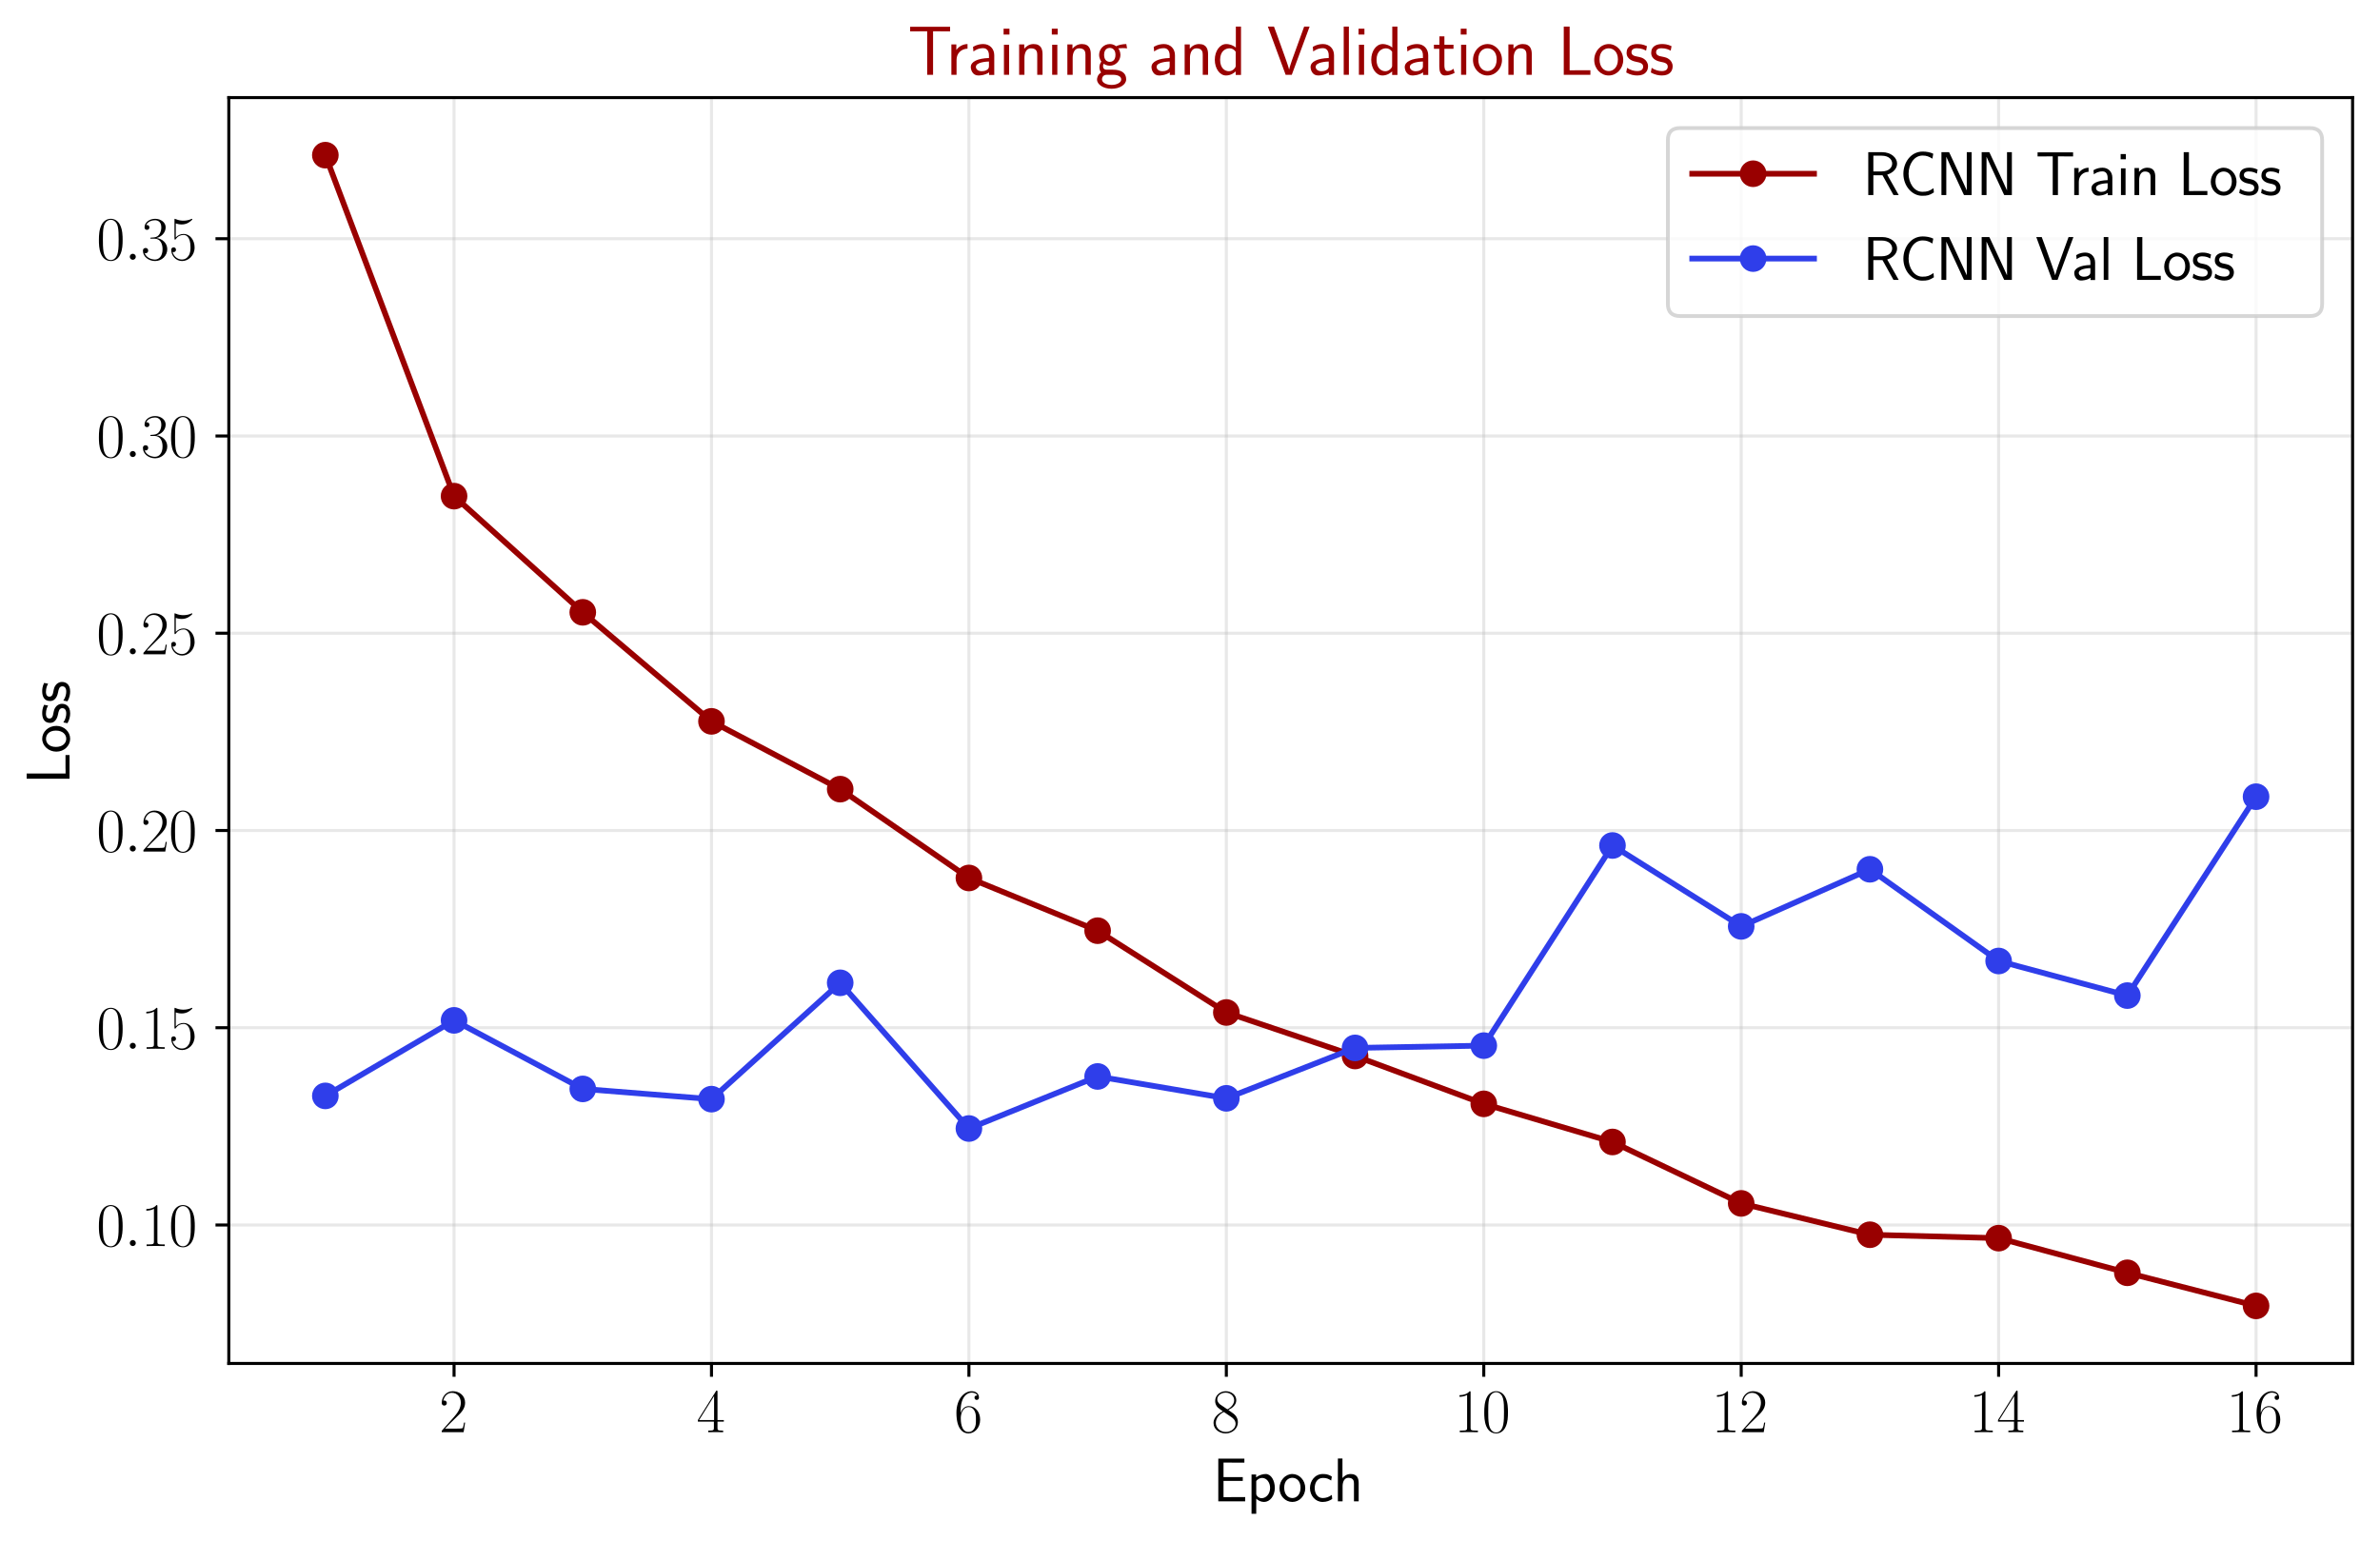<?xml version="1.0" encoding="utf-8" standalone="no"?>
<!DOCTYPE svg PUBLIC "-//W3C//DTD SVG 1.1//EN"
  "http://www.w3.org/Graphics/SVG/1.1/DTD/svg11.dtd">
<svg height="404.831pt" version="1.1" viewBox="0 0 625.317 404.831" width="625.317pt" xmlns="http://www.w3.org/2000/svg" xmlns:xlink="http://www.w3.org/1999/xlink">
 <defs>
  <style type="text/css">*{stroke-linecap:butt;stroke-linejoin:round;}</style>
 </defs>
 <g id="figure_1">
  <g id="patch_1">
   <path d="M 0 404.831 
L 625.317 404.831 
L 625.317 0 
L 0 0 
z
" style="fill:#ffffff;"/>
  </g>
  <g id="axes_1">
   <g id="patch_2">
    <path d="M 60.117 358.293 
L 618.117 358.293 
L 618.117 25.653 
L 60.117 25.653 
z
" style="fill:#ffffff;"/>
   </g>
   <g id="matplotlib.axis_1">
    <g id="xtick_1">
     <g id="line2d_1">
      <path clip-path="url(#p6d3ca2d19c)" d="M 119.298 358.293 
L 119.298 25.653 
" style="fill:none;stroke:#b0b0b0;stroke-linecap:square;stroke-opacity:0.3;stroke-width:0.8;"/>
     </g>
     <g id="line2d_2">
      <defs>
       <path d="M 0 0 
L 0 3.5 
" id="m3dffd46d15" style="stroke:#000000;stroke-width:0.8;"/>
      </defs>
      <g>
       <use style="stroke:#000000;stroke-width:0.8;" x="119.298" xlink:href="#m3dffd46d15" y="358.293"/>
      </g>
     </g>
     <g id="text_1">
      <!-- $\mathdefault{2}$ -->
      <g transform="translate(115.396 376.363)scale(0.16 -0.16)">
       <defs>
        <path d="M 2669 990 
L 2554 990 
C 2490 537 2438 460 2413 422 
C 2381 371 1920 371 1830 371 
L 602 371 
C 832 620 1280 1073 1824 1596 
C 2214 1966 2669 2400 2669 3033 
C 2669 3788 2067 4224 1395 4224 
C 691 4224 262 3603 262 3027 
C 262 2777 448 2745 525 2745 
C 589 2745 781 2783 781 3007 
C 781 3206 614 3264 525 3264 
C 486 3264 448 3257 422 3244 
C 544 3788 915 4057 1306 4057 
C 1862 4057 2227 3616 2227 3033 
C 2227 2477 1901 1998 1536 1583 
L 262 147 
L 262 0 
L 2515 0 
L 2669 990 
z
" id="CMR17-32" transform="scale(0.016)"/>
       </defs>
       <use transform="scale(0.996)" xlink:href="#CMR17-32"/>
      </g>
     </g>
    </g>
    <g id="xtick_2">
     <g id="line2d_3">
      <path clip-path="url(#p6d3ca2d19c)" d="M 186.935 358.293 
L 186.935 25.653 
" style="fill:none;stroke:#b0b0b0;stroke-linecap:square;stroke-opacity:0.3;stroke-width:0.8;"/>
     </g>
     <g id="line2d_4">
      <g>
       <use style="stroke:#000000;stroke-width:0.8;" x="186.935" xlink:href="#m3dffd46d15" y="358.293"/>
      </g>
     </g>
     <g id="text_2">
      <!-- $\mathdefault{4}$ -->
      <g transform="translate(183.033 376.363)scale(0.16 -0.16)">
       <defs>
        <path d="M 2150 4147 
C 2150 4281 2144 4288 2029 4288 
L 128 1254 
L 128 1088 
L 1779 1088 
L 1779 460 
C 1779 230 1766 166 1318 166 
L 1197 166 
L 1197 0 
C 1402 12 1747 12 1965 12 
C 2182 12 2528 12 2733 0 
L 2733 166 
L 2611 166 
C 2163 166 2150 230 2150 460 
L 2150 1088 
L 2803 1088 
L 2803 1254 
L 2150 1254 
L 2150 4147 
z
M 1798 3723 
L 1798 1254 
L 256 1254 
L 1798 3723 
z
" id="CMR17-34" transform="scale(0.016)"/>
       </defs>
       <use transform="scale(0.996)" xlink:href="#CMR17-34"/>
      </g>
     </g>
    </g>
    <g id="xtick_3">
     <g id="line2d_5">
      <path clip-path="url(#p6d3ca2d19c)" d="M 254.571 358.293 
L 254.571 25.653 
" style="fill:none;stroke:#b0b0b0;stroke-linecap:square;stroke-opacity:0.3;stroke-width:0.8;"/>
     </g>
     <g id="line2d_6">
      <g>
       <use style="stroke:#000000;stroke-width:0.8;" x="254.571" xlink:href="#m3dffd46d15" y="358.293"/>
      </g>
     </g>
     <g id="text_3">
      <!-- $\mathdefault{6}$ -->
      <g transform="translate(250.669 376.363)scale(0.16 -0.16)">
       <defs>
        <path d="M 678 2198 
C 678 3712 1395 4076 1811 4076 
C 1946 4076 2272 4049 2400 3782 
C 2298 3782 2106 3782 2106 3558 
C 2106 3385 2246 3328 2336 3328 
C 2394 3328 2566 3353 2566 3571 
C 2566 3987 2246 4224 1805 4224 
C 1043 4224 243 3411 243 2011 
C 243 257 966 -128 1478 -128 
C 2099 -128 2688 431 2688 1295 
C 2688 2101 2170 2688 1517 2688 
C 1126 2688 838 2430 678 1979 
L 678 2198 
z
M 1478 25 
C 691 25 691 1212 691 1450 
C 691 1914 909 2585 1504 2585 
C 1613 2585 1926 2585 2138 2140 
C 2253 1889 2253 1624 2253 1302 
C 2253 954 2253 696 2118 438 
C 1978 173 1773 25 1478 25 
z
" id="CMR17-36" transform="scale(0.016)"/>
       </defs>
       <use transform="scale(0.996)" xlink:href="#CMR17-36"/>
      </g>
     </g>
    </g>
    <g id="xtick_4">
     <g id="line2d_7">
      <path clip-path="url(#p6d3ca2d19c)" d="M 322.207 358.293 
L 322.207 25.653 
" style="fill:none;stroke:#b0b0b0;stroke-linecap:square;stroke-opacity:0.3;stroke-width:0.8;"/>
     </g>
     <g id="line2d_8">
      <g>
       <use style="stroke:#000000;stroke-width:0.8;" x="322.207" xlink:href="#m3dffd46d15" y="358.293"/>
      </g>
     </g>
     <g id="text_4">
      <!-- $\mathdefault{8}$ -->
      <g transform="translate(318.305 376.363)scale(0.16 -0.16)">
       <defs>
        <path d="M 1741 2289 
C 2144 2494 2554 2803 2554 3298 
C 2554 3884 1990 4224 1472 4224 
C 890 4224 378 3800 378 3215 
C 378 3054 416 2777 666 2533 
C 730 2469 998 2276 1171 2154 
C 883 2006 211 1652 211 945 
C 211 282 838 -128 1459 -128 
C 2144 -128 2720 366 2720 1022 
C 2720 1607 2330 1877 2074 2051 
L 1741 2289 
z
M 902 2855 
C 851 2887 595 3086 595 3388 
C 595 3781 998 4076 1459 4076 
C 1965 4076 2336 3716 2336 3298 
C 2336 2700 1670 2359 1638 2359 
C 1632 2359 1626 2359 1574 2398 
L 902 2855 
z
M 2080 1536 
C 2176 1466 2483 1253 2483 861 
C 2483 385 2010 25 1472 25 
C 890 25 448 443 448 951 
C 448 1459 838 1884 1280 2083 
L 2080 1536 
z
" id="CMR17-38" transform="scale(0.016)"/>
       </defs>
       <use transform="scale(0.996)" xlink:href="#CMR17-38"/>
      </g>
     </g>
    </g>
    <g id="xtick_5">
     <g id="line2d_9">
      <path clip-path="url(#p6d3ca2d19c)" d="M 389.844 358.293 
L 389.844 25.653 
" style="fill:none;stroke:#b0b0b0;stroke-linecap:square;stroke-opacity:0.3;stroke-width:0.8;"/>
     </g>
     <g id="line2d_10">
      <g>
       <use style="stroke:#000000;stroke-width:0.8;" x="389.844" xlink:href="#m3dffd46d15" y="358.293"/>
      </g>
     </g>
     <g id="text_5">
      <!-- $\mathdefault{10}$ -->
      <g transform="translate(382.04 376.363)scale(0.16 -0.16)">
       <defs>
        <path d="M 1702 4083 
C 1702 4217 1696 4224 1606 4224 
C 1357 3927 979 3833 621 3820 
C 602 3820 570 3820 563 3808 
C 557 3795 557 3782 557 3648 
C 755 3648 1088 3686 1344 3839 
L 1344 467 
C 1344 243 1331 166 781 166 
L 589 166 
L 589 0 
C 896 6 1216 12 1523 12 
C 1830 12 2150 6 2458 0 
L 2458 166 
L 2266 166 
C 1715 166 1702 236 1702 467 
L 1702 4083 
z
" id="CMR17-31" transform="scale(0.016)"/>
        <path d="M 2688 2038 
C 2688 2430 2682 3099 2413 3613 
C 2176 4063 1798 4224 1466 4224 
C 1158 4224 768 4082 525 3620 
C 269 3137 243 2539 243 2038 
C 243 1671 250 1112 448 623 
C 723 -39 1216 -128 1466 -128 
C 1760 -128 2208 -7 2470 604 
C 2662 1048 2688 1568 2688 2038 
z
M 1466 -26 
C 1056 -26 813 328 723 816 
C 653 1196 653 1749 653 2109 
C 653 2604 653 3015 736 3407 
C 858 3954 1216 4121 1466 4121 
C 1728 4121 2067 3947 2189 3420 
C 2272 3054 2278 2623 2278 2109 
C 2278 1691 2278 1176 2202 797 
C 2067 96 1690 -26 1466 -26 
z
" id="CMR17-30" transform="scale(0.016)"/>
       </defs>
       <use transform="scale(0.996)" xlink:href="#CMR17-31"/>
       <use transform="translate(45.69 0)scale(0.996)" xlink:href="#CMR17-30"/>
      </g>
     </g>
    </g>
    <g id="xtick_6">
     <g id="line2d_11">
      <path clip-path="url(#p6d3ca2d19c)" d="M 457.48 358.293 
L 457.48 25.653 
" style="fill:none;stroke:#b0b0b0;stroke-linecap:square;stroke-opacity:0.3;stroke-width:0.8;"/>
     </g>
     <g id="line2d_12">
      <g>
       <use style="stroke:#000000;stroke-width:0.8;" x="457.48" xlink:href="#m3dffd46d15" y="358.293"/>
      </g>
     </g>
     <g id="text_6">
      <!-- $\mathdefault{12}$ -->
      <g transform="translate(449.676 376.363)scale(0.16 -0.16)">
       <use transform="scale(0.996)" xlink:href="#CMR17-31"/>
       <use transform="translate(45.69 0)scale(0.996)" xlink:href="#CMR17-32"/>
      </g>
     </g>
    </g>
    <g id="xtick_7">
     <g id="line2d_13">
      <path clip-path="url(#p6d3ca2d19c)" d="M 525.117 358.293 
L 525.117 25.653 
" style="fill:none;stroke:#b0b0b0;stroke-linecap:square;stroke-opacity:0.3;stroke-width:0.8;"/>
     </g>
     <g id="line2d_14">
      <g>
       <use style="stroke:#000000;stroke-width:0.8;" x="525.117" xlink:href="#m3dffd46d15" y="358.293"/>
      </g>
     </g>
     <g id="text_7">
      <!-- $\mathdefault{14}$ -->
      <g transform="translate(517.313 376.363)scale(0.16 -0.16)">
       <use transform="scale(0.996)" xlink:href="#CMR17-31"/>
       <use transform="translate(45.69 0)scale(0.996)" xlink:href="#CMR17-34"/>
      </g>
     </g>
    </g>
    <g id="xtick_8">
     <g id="line2d_15">
      <path clip-path="url(#p6d3ca2d19c)" d="M 592.753 358.293 
L 592.753 25.653 
" style="fill:none;stroke:#b0b0b0;stroke-linecap:square;stroke-opacity:0.3;stroke-width:0.8;"/>
     </g>
     <g id="line2d_16">
      <g>
       <use style="stroke:#000000;stroke-width:0.8;" x="592.753" xlink:href="#m3dffd46d15" y="358.293"/>
      </g>
     </g>
     <g id="text_8">
      <!-- $\mathdefault{16}$ -->
      <g transform="translate(584.949 376.363)scale(0.16 -0.16)">
       <use transform="scale(0.996)" xlink:href="#CMR17-31"/>
       <use transform="translate(45.69 0)scale(0.996)" xlink:href="#CMR17-36"/>
      </g>
     </g>
    </g>
    <g id="text_9">
     <!-- Epoch -->
     <g transform="translate(318.657 394.532)scale(0.16 -0.16)">
      <defs>
       <path d="M 1958 435 
C 1446 435 1216 435 1101 428 
L 1101 2105 
L 3085 2105 
L 3085 2496 
L 1101 2496 
L 1101 3993 
L 1926 3993 
C 2003 3993 2080 3987 2157 3987 
L 3251 3987 
L 3251 4403 
L 563 4403 
L 563 0 
L 3334 0 
L 3334 441 
L 1958 435 
z
" id="CMSS17-45" transform="scale(0.016)"/>
       <path d="M 966 275 
C 1178 70 1466 -64 1773 -64 
C 2368 -64 2880 553 2880 1382 
C 2880 2147 2496 2816 1946 2816 
C 1626 2816 1242 2700 954 2470 
L 954 2764 
L 480 2764 
L 480 -1280 
L 966 -1280 
L 966 275 
z
M 966 2088 
C 1018 2166 1235 2412 1587 2412 
C 2035 2412 2394 1946 2394 1382 
C 2394 741 1958 326 1530 326 
C 1402 326 1267 358 1139 468 
C 966 624 966 721 966 812 
L 966 2088 
z
" id="CMSS17-70" transform="scale(0.016)"/>
       <path d="M 2829 1356 
C 2829 2175 2221 2816 1504 2816 
C 768 2816 173 2156 173 1356 
C 173 544 787 -64 1498 -64 
C 2227 -64 2829 563 2829 1356 
z
M 1504 339 
C 1050 339 659 710 659 1407 
C 659 2150 1114 2425 1498 2425 
C 1914 2425 2342 2124 2342 1407 
C 2342 684 1926 339 1504 339 
z
" id="CMSS17-6f" transform="scale(0.016)"/>
       <path d="M 2464 2540 
C 2464 2585 2170 2713 2093 2739 
C 1882 2816 1613 2816 1542 2816 
C 710 2816 211 2092 211 1363 
C 211 595 768 -64 1517 -64 
C 1946 -64 2253 76 2502 243 
L 2464 665 
C 2189 454 1869 339 1523 339 
C 1024 339 698 774 698 1369 
C 698 1830 909 2412 1549 2412 
C 1901 2412 2099 2342 2394 2143 
L 2464 2540 
z
" id="CMSS17-63" transform="scale(0.016)"/>
       <path d="M 2618 1878 
C 2618 2283 2522 2816 1798 2816 
C 1395 2816 1133 2617 947 2399 
L 947 4416 
L 474 4416 
L 474 0 
L 960 0 
L 960 1556 
C 960 1962 1114 2425 1549 2425 
C 2112 2425 2131 2045 2131 1826 
L 2131 0 
L 2618 0 
L 2618 1878 
z
" id="CMSS17-68" transform="scale(0.016)"/>
      </defs>
      <use transform="scale(0.996)" xlink:href="#CMSS17-45"/>
      <use transform="translate(55.892 0)scale(0.996)" xlink:href="#CMSS17-70"/>
      <use transform="translate(106.699 0)scale(0.996)" xlink:href="#CMSS17-6f"/>
      <use transform="translate(156.145 0)scale(0.996)" xlink:href="#CMSS17-63"/>
      <use transform="translate(197.784 0)scale(0.996)" xlink:href="#CMSS17-68"/>
     </g>
    </g>
   </g>
   <g id="matplotlib.axis_2">
    <g id="ytick_1">
     <g id="line2d_17">
      <path clip-path="url(#p6d3ca2d19c)" d="M 60.117 321.911 
L 618.117 321.911 
" style="fill:none;stroke:#b0b0b0;stroke-linecap:square;stroke-opacity:0.3;stroke-width:0.8;"/>
     </g>
     <g id="line2d_18">
      <defs>
       <path d="M 0 0 
L -3.5 0 
" id="mb47163cba3" style="stroke:#000000;stroke-width:0.8;"/>
      </defs>
      <g>
       <use style="stroke:#000000;stroke-width:0.8;" x="60.117" xlink:href="#mb47163cba3" y="321.911"/>
      </g>
     </g>
     <g id="text_10">
      <!-- $\mathdefault{0.10}$ -->
      <g transform="translate(25.369 327.446)scale(0.16 -0.16)">
       <defs>
        <path d="M 1178 307 
C 1178 492 1024 620 870 620 
C 685 620 557 467 557 313 
C 557 128 710 0 864 0 
C 1050 0 1178 153 1178 307 
z
" id="CMMI12-3a" transform="scale(0.016)"/>
       </defs>
       <use transform="scale(0.996)" xlink:href="#CMR17-30"/>
       <use transform="translate(45.69 0)scale(0.996)" xlink:href="#CMMI12-3a"/>
       <use transform="translate(72.788 0)scale(0.996)" xlink:href="#CMR17-31"/>
       <use transform="translate(118.478 0)scale(0.996)" xlink:href="#CMR17-30"/>
      </g>
     </g>
    </g>
    <g id="ytick_2">
     <g id="line2d_19">
      <path clip-path="url(#p6d3ca2d19c)" d="M 60.117 270.075 
L 618.117 270.075 
" style="fill:none;stroke:#b0b0b0;stroke-linecap:square;stroke-opacity:0.3;stroke-width:0.8;"/>
     </g>
     <g id="line2d_20">
      <g>
       <use style="stroke:#000000;stroke-width:0.8;" x="60.117" xlink:href="#mb47163cba3" y="270.075"/>
      </g>
     </g>
     <g id="text_11">
      <!-- $\mathdefault{0.15}$ -->
      <g transform="translate(25.369 275.61)scale(0.16 -0.16)">
       <defs>
        <path d="M 730 3750 
C 794 3724 1056 3641 1325 3641 
C 1920 3641 2246 3961 2432 4140 
C 2432 4191 2432 4224 2394 4224 
C 2387 4224 2374 4224 2323 4198 
C 2099 4102 1837 4032 1517 4032 
C 1325 4032 1037 4055 723 4191 
C 653 4224 640 4224 634 4224 
C 602 4224 595 4217 595 4090 
L 595 2231 
C 595 2113 595 2080 659 2080 
C 691 2080 704 2093 736 2139 
C 941 2435 1222 2560 1542 2560 
C 1766 2560 2246 2415 2246 1293 
C 2246 1087 2246 716 2054 422 
C 1894 159 1645 25 1370 25 
C 947 25 518 319 403 812 
C 429 806 480 793 506 793 
C 589 793 749 838 749 1036 
C 749 1209 627 1280 506 1280 
C 358 1280 262 1190 262 1011 
C 262 454 704 -128 1382 -128 
C 2042 -128 2669 441 2669 1267 
C 2669 2054 2170 2662 1549 2662 
C 1222 2662 947 2540 730 2304 
L 730 3750 
z
" id="CMR17-35" transform="scale(0.016)"/>
       </defs>
       <use transform="scale(0.996)" xlink:href="#CMR17-30"/>
       <use transform="translate(45.69 0)scale(0.996)" xlink:href="#CMMI12-3a"/>
       <use transform="translate(72.788 0)scale(0.996)" xlink:href="#CMR17-31"/>
       <use transform="translate(118.478 0)scale(0.996)" xlink:href="#CMR17-35"/>
      </g>
     </g>
    </g>
    <g id="ytick_3">
     <g id="line2d_21">
      <path clip-path="url(#p6d3ca2d19c)" d="M 60.117 218.24 
L 618.117 218.24 
" style="fill:none;stroke:#b0b0b0;stroke-linecap:square;stroke-opacity:0.3;stroke-width:0.8;"/>
     </g>
     <g id="line2d_22">
      <g>
       <use style="stroke:#000000;stroke-width:0.8;" x="60.117" xlink:href="#mb47163cba3" y="218.24"/>
      </g>
     </g>
     <g id="text_12">
      <!-- $\mathdefault{0.20}$ -->
      <g transform="translate(25.369 223.775)scale(0.16 -0.16)">
       <use transform="scale(0.996)" xlink:href="#CMR17-30"/>
       <use transform="translate(45.69 0)scale(0.996)" xlink:href="#CMMI12-3a"/>
       <use transform="translate(72.788 0)scale(0.996)" xlink:href="#CMR17-32"/>
       <use transform="translate(118.478 0)scale(0.996)" xlink:href="#CMR17-30"/>
      </g>
     </g>
    </g>
    <g id="ytick_4">
     <g id="line2d_23">
      <path clip-path="url(#p6d3ca2d19c)" d="M 60.117 166.404 
L 618.117 166.404 
" style="fill:none;stroke:#b0b0b0;stroke-linecap:square;stroke-opacity:0.3;stroke-width:0.8;"/>
     </g>
     <g id="line2d_24">
      <g>
       <use style="stroke:#000000;stroke-width:0.8;" x="60.117" xlink:href="#mb47163cba3" y="166.404"/>
      </g>
     </g>
     <g id="text_13">
      <!-- $\mathdefault{0.25}$ -->
      <g transform="translate(25.369 171.939)scale(0.16 -0.16)">
       <use transform="scale(0.996)" xlink:href="#CMR17-30"/>
       <use transform="translate(45.69 0)scale(0.996)" xlink:href="#CMMI12-3a"/>
       <use transform="translate(72.788 0)scale(0.996)" xlink:href="#CMR17-32"/>
       <use transform="translate(118.478 0)scale(0.996)" xlink:href="#CMR17-35"/>
      </g>
     </g>
    </g>
    <g id="ytick_5">
     <g id="line2d_25">
      <path clip-path="url(#p6d3ca2d19c)" d="M 60.117 114.569 
L 618.117 114.569 
" style="fill:none;stroke:#b0b0b0;stroke-linecap:square;stroke-opacity:0.3;stroke-width:0.8;"/>
     </g>
     <g id="line2d_26">
      <g>
       <use style="stroke:#000000;stroke-width:0.8;" x="60.117" xlink:href="#mb47163cba3" y="114.569"/>
      </g>
     </g>
     <g id="text_14">
      <!-- $\mathdefault{0.30}$ -->
      <g transform="translate(25.369 120.104)scale(0.16 -0.16)">
       <defs>
        <path d="M 1414 2176 
C 1984 2176 2234 1673 2234 1094 
C 2234 322 1824 25 1453 25 
C 1114 25 563 193 390 691 
C 422 678 454 678 486 678 
C 640 678 755 780 755 947 
C 755 1132 614 1216 486 1216 
C 378 1216 211 1164 211 927 
C 211 335 787 -128 1466 -128 
C 2176 -128 2720 432 2720 1087 
C 2720 1718 2208 2176 1600 2246 
C 2086 2347 2554 2776 2554 3353 
C 2554 3856 2048 4224 1472 4224 
C 890 4224 378 3862 378 3347 
C 378 3123 544 3084 627 3084 
C 762 3084 877 3167 877 3334 
C 877 3500 762 3584 627 3584 
C 602 3584 570 3584 544 3571 
C 730 3999 1235 4076 1459 4076 
C 1683 4076 2106 3966 2106 3347 
C 2106 3167 2080 2851 1862 2574 
C 1670 2329 1453 2316 1242 2297 
C 1210 2297 1062 2284 1037 2284 
C 992 2278 966 2272 966 2227 
C 966 2182 973 2176 1101 2176 
L 1414 2176 
z
" id="CMR17-33" transform="scale(0.016)"/>
       </defs>
       <use transform="scale(0.996)" xlink:href="#CMR17-30"/>
       <use transform="translate(45.69 0)scale(0.996)" xlink:href="#CMMI12-3a"/>
       <use transform="translate(72.788 0)scale(0.996)" xlink:href="#CMR17-33"/>
       <use transform="translate(118.478 0)scale(0.996)" xlink:href="#CMR17-30"/>
      </g>
     </g>
    </g>
    <g id="ytick_6">
     <g id="line2d_27">
      <path clip-path="url(#p6d3ca2d19c)" d="M 60.117 62.733 
L 618.117 62.733 
" style="fill:none;stroke:#b0b0b0;stroke-linecap:square;stroke-opacity:0.3;stroke-width:0.8;"/>
     </g>
     <g id="line2d_28">
      <g>
       <use style="stroke:#000000;stroke-width:0.8;" x="60.117" xlink:href="#mb47163cba3" y="62.733"/>
      </g>
     </g>
     <g id="text_15">
      <!-- $\mathdefault{0.35}$ -->
      <g transform="translate(25.369 68.268)scale(0.16 -0.16)">
       <use transform="scale(0.996)" xlink:href="#CMR17-30"/>
       <use transform="translate(45.69 0)scale(0.996)" xlink:href="#CMMI12-3a"/>
       <use transform="translate(72.788 0)scale(0.996)" xlink:href="#CMR17-33"/>
       <use transform="translate(118.478 0)scale(0.996)" xlink:href="#CMR17-35"/>
      </g>
     </g>
    </g>
    <g id="text_16">
     <!-- Loss -->
     <g transform="translate(18.27 206.074)rotate(-90)scale(0.16 -0.16)">
      <defs>
       <path d="M 1670 416 
C 1594 416 1517 409 1440 409 
L 1101 409 
L 1101 4416 
L 563 4416 
L 563 0 
L 3002 0 
L 3002 416 
L 1670 416 
z
" id="CMSS17-4c" transform="scale(0.016)"/>
       <path d="M 2061 2623 
C 1683 2803 1389 2816 1197 2816 
C 742 2816 198 2655 198 2009 
C 198 1363 902 1222 1094 1183 
C 1389 1126 1715 1062 1715 742 
C 1715 339 1254 339 1171 339 
C 915 339 563 409 243 639 
L 166 211 
C 531 0 883 -64 1178 -64 
C 1965 -64 2163 416 2163 780 
C 2163 1094 1984 1305 1862 1401 
C 1651 1567 1574 1587 1050 1695 
C 960 1708 646 1779 646 2067 
C 646 2431 1050 2431 1139 2431 
C 1555 2431 1811 2303 1984 2207 
L 2061 2623 
z
" id="CMSS17-73" transform="scale(0.016)"/>
      </defs>
      <use transform="scale(0.996)" xlink:href="#CMSS17-4c"/>
      <use transform="translate(50.687 0)scale(0.996)" xlink:href="#CMSS17-6f"/>
      <use transform="translate(97.531 0)scale(0.996)" xlink:href="#CMSS17-73"/>
      <use transform="translate(133.444 0)scale(0.996)" xlink:href="#CMSS17-73"/>
     </g>
    </g>
   </g>
   <g id="line2d_29">
    <path clip-path="url(#p6d3ca2d19c)" d="M 85.48 40.773 
L 119.298 130.38 
L 153.117 160.909 
L 186.935 189.562 
L 220.753 207.377 
L 254.571 230.722 
L 288.389 244.575 
L 322.207 266.067 
L 356.026 277.502 
L 389.844 290.077 
L 423.662 300.095 
L 457.48 316.236 
L 491.298 324.475 
L 525.117 325.371 
L 558.935 334.474 
L 592.753 343.173 
" style="fill:none;stroke:#990000;stroke-linecap:square;stroke-width:1.5;"/>
    <defs>
     <path d="M 0 3 
C 0.796 3 1.559 2.684 2.121 2.121 
C 2.684 1.559 3 0.796 3 0 
C 3 -0.796 2.684 -1.559 2.121 -2.121 
C 1.559 -2.684 0.796 -3 0 -3 
C -0.796 -3 -1.559 -2.684 -2.121 -2.121 
C -2.684 -1.559 -3 -0.796 -3 0 
C -3 0.796 -2.684 1.559 -2.121 2.121 
C -1.559 2.684 -0.796 3 0 3 
z
" id="m23f354eb7a" style="stroke:#990000;"/>
    </defs>
    <g clip-path="url(#p6d3ca2d19c)">
     <use style="fill:#990000;stroke:#990000;" x="85.48" xlink:href="#m23f354eb7a" y="40.773"/>
     <use style="fill:#990000;stroke:#990000;" x="119.298" xlink:href="#m23f354eb7a" y="130.38"/>
     <use style="fill:#990000;stroke:#990000;" x="153.117" xlink:href="#m23f354eb7a" y="160.909"/>
     <use style="fill:#990000;stroke:#990000;" x="186.935" xlink:href="#m23f354eb7a" y="189.562"/>
     <use style="fill:#990000;stroke:#990000;" x="220.753" xlink:href="#m23f354eb7a" y="207.377"/>
     <use style="fill:#990000;stroke:#990000;" x="254.571" xlink:href="#m23f354eb7a" y="230.722"/>
     <use style="fill:#990000;stroke:#990000;" x="288.389" xlink:href="#m23f354eb7a" y="244.575"/>
     <use style="fill:#990000;stroke:#990000;" x="322.207" xlink:href="#m23f354eb7a" y="266.067"/>
     <use style="fill:#990000;stroke:#990000;" x="356.026" xlink:href="#m23f354eb7a" y="277.502"/>
     <use style="fill:#990000;stroke:#990000;" x="389.844" xlink:href="#m23f354eb7a" y="290.077"/>
     <use style="fill:#990000;stroke:#990000;" x="423.662" xlink:href="#m23f354eb7a" y="300.095"/>
     <use style="fill:#990000;stroke:#990000;" x="457.48" xlink:href="#m23f354eb7a" y="316.236"/>
     <use style="fill:#990000;stroke:#990000;" x="491.298" xlink:href="#m23f354eb7a" y="324.475"/>
     <use style="fill:#990000;stroke:#990000;" x="525.117" xlink:href="#m23f354eb7a" y="325.371"/>
     <use style="fill:#990000;stroke:#990000;" x="558.935" xlink:href="#m23f354eb7a" y="334.474"/>
     <use style="fill:#990000;stroke:#990000;" x="592.753" xlink:href="#m23f354eb7a" y="343.173"/>
    </g>
   </g>
   <g id="line2d_30">
    <path clip-path="url(#p6d3ca2d19c)" d="M 85.48 287.987 
L 119.298 268.137 
L 153.117 286.151 
L 186.935 288.842 
L 220.753 258.271 
L 254.571 296.559 
L 288.389 282.879 
L 322.207 288.626 
L 356.026 275.378 
L 389.844 274.779 
L 423.662 222.184 
L 457.48 243.439 
L 491.298 228.436 
L 525.117 252.536 
L 558.935 261.627 
L 592.753 209.361 
" style="fill:none;stroke:#2f3eea;stroke-linecap:square;stroke-width:1.5;"/>
    <defs>
     <path d="M 0 3 
C 0.796 3 1.559 2.684 2.121 2.121 
C 2.684 1.559 3 0.796 3 0 
C 3 -0.796 2.684 -1.559 2.121 -2.121 
C 1.559 -2.684 0.796 -3 0 -3 
C -0.796 -3 -1.559 -2.684 -2.121 -2.121 
C -2.684 -1.559 -3 -0.796 -3 0 
C -3 0.796 -2.684 1.559 -2.121 2.121 
C -1.559 2.684 -0.796 3 0 3 
z
" id="m9960597fab" style="stroke:#2f3eea;"/>
    </defs>
    <g clip-path="url(#p6d3ca2d19c)">
     <use style="fill:#2f3eea;stroke:#2f3eea;" x="85.48" xlink:href="#m9960597fab" y="287.987"/>
     <use style="fill:#2f3eea;stroke:#2f3eea;" x="119.298" xlink:href="#m9960597fab" y="268.137"/>
     <use style="fill:#2f3eea;stroke:#2f3eea;" x="153.117" xlink:href="#m9960597fab" y="286.151"/>
     <use style="fill:#2f3eea;stroke:#2f3eea;" x="186.935" xlink:href="#m9960597fab" y="288.842"/>
     <use style="fill:#2f3eea;stroke:#2f3eea;" x="220.753" xlink:href="#m9960597fab" y="258.271"/>
     <use style="fill:#2f3eea;stroke:#2f3eea;" x="254.571" xlink:href="#m9960597fab" y="296.559"/>
     <use style="fill:#2f3eea;stroke:#2f3eea;" x="288.389" xlink:href="#m9960597fab" y="282.879"/>
     <use style="fill:#2f3eea;stroke:#2f3eea;" x="322.207" xlink:href="#m9960597fab" y="288.626"/>
     <use style="fill:#2f3eea;stroke:#2f3eea;" x="356.026" xlink:href="#m9960597fab" y="275.378"/>
     <use style="fill:#2f3eea;stroke:#2f3eea;" x="389.844" xlink:href="#m9960597fab" y="274.779"/>
     <use style="fill:#2f3eea;stroke:#2f3eea;" x="423.662" xlink:href="#m9960597fab" y="222.184"/>
     <use style="fill:#2f3eea;stroke:#2f3eea;" x="457.48" xlink:href="#m9960597fab" y="243.439"/>
     <use style="fill:#2f3eea;stroke:#2f3eea;" x="491.298" xlink:href="#m9960597fab" y="228.436"/>
     <use style="fill:#2f3eea;stroke:#2f3eea;" x="525.117" xlink:href="#m9960597fab" y="252.536"/>
     <use style="fill:#2f3eea;stroke:#2f3eea;" x="558.935" xlink:href="#m9960597fab" y="261.627"/>
     <use style="fill:#2f3eea;stroke:#2f3eea;" x="592.753" xlink:href="#m9960597fab" y="209.361"/>
    </g>
   </g>
   <g id="patch_3">
    <path d="M 60.117 358.293 
L 60.117 25.653 
" style="fill:none;stroke:#000000;stroke-linecap:square;stroke-linejoin:miter;stroke-width:0.8;"/>
   </g>
   <g id="patch_4">
    <path d="M 618.117 358.293 
L 618.117 25.653 
" style="fill:none;stroke:#000000;stroke-linecap:square;stroke-linejoin:miter;stroke-width:0.8;"/>
   </g>
   <g id="patch_5">
    <path d="M 60.117 358.293 
L 618.117 358.293 
" style="fill:none;stroke:#000000;stroke-linecap:square;stroke-linejoin:miter;stroke-width:0.8;"/>
   </g>
   <g id="patch_6">
    <path d="M 60.117 25.653 
L 618.117 25.653 
" style="fill:none;stroke:#000000;stroke-linecap:square;stroke-linejoin:miter;stroke-width:0.8;"/>
   </g>
   <g id="text_17">
    <!-- Training and Validation Loss -->
    <g style="fill:#990000;" transform="translate(238.504 19.653)scale(0.18 -0.18)">
     <defs>
      <path d="M 2317 3987 
L 2848 3987 
C 2925 3987 3002 3980 3078 3980 
L 3878 3980 
L 3878 4396 
L 218 4396 
L 218 3980 
L 1018 3980 
C 1094 3980 1171 3987 1248 3987 
L 1779 3987 
L 1779 0 
L 2317 0 
L 2317 3987 
z
" id="CMSS17-54" transform="scale(0.016)"/>
      <path d="M 954 1369 
C 954 1974 1395 2379 1958 2392 
L 1958 2816 
C 1549 2809 1165 2604 934 2270 
L 934 2783 
L 480 2783 
L 480 0 
L 954 0 
L 954 1369 
z
" id="CMSS17-72" transform="scale(0.016)"/>
      <path d="M 2406 1789 
C 2406 2399 1978 2816 1402 2816 
C 1120 2816 813 2764 461 2559 
L 499 2133 
C 659 2250 934 2438 1395 2438 
C 1722 2438 1920 2185 1920 1782 
L 1920 1536 
C 896 1504 256 1209 256 711 
C 256 452 416 -64 947 -64 
C 1043 -64 1562 -52 1933 224 
L 1933 -13 
L 2406 -13 
L 2406 1789 
z
M 1920 824 
C 1920 711 1920 559 1728 446 
C 1562 339 1350 326 1261 326 
C 941 326 723 503 723 723 
C 723 1165 1722 1209 1920 1216 
L 1920 824 
z
" id="CMSS17-61" transform="scale(0.016)"/>
      <path d="M 979 4224 
L 442 4224 
L 442 3686 
L 979 3686 
L 979 4224 
z
M 947 2752 
L 474 2752 
L 474 0 
L 947 0 
L 947 2752 
z
" id="CMSS17-69" transform="scale(0.016)"/>
      <path d="M 2618 1878 
C 2618 2283 2522 2816 1798 2816 
C 1389 2816 1120 2604 941 2386 
L 941 2783 
L 474 2783 
L 474 0 
L 960 0 
L 960 1556 
C 960 1962 1114 2425 1549 2425 
C 2112 2425 2131 2045 2131 1826 
L 2131 0 
L 2618 0 
L 2618 1878 
z
" id="CMSS17-6e" transform="scale(0.016)"/>
      <path d="M 2848 2816 
C 2483 2809 2170 2739 1914 2617 
C 1702 2783 1485 2816 1338 2816 
C 781 2816 358 2356 358 1824 
C 358 1481 550 1222 563 1209 
C 448 1049 384 876 384 684 
C 384 460 474 300 544 211 
C 211 6 166 -308 166 -429 
C 166 -896 749 -1280 1498 -1280 
C 2253 -1280 2835 -896 2835 -423 
C 2835 460 1856 467 1587 467 
L 1069 467 
C 973 467 717 467 717 793 
C 717 921 774 1004 781 1011 
C 877 940 1075 832 1338 832 
C 1869 832 2310 1279 2310 1824 
C 2310 2128 2170 2349 2112 2425 
L 2131 2425 
C 2150 2425 2419 2444 2515 2444 
C 2720 2444 2739 2438 2918 2419 
L 2848 2816 
z
M 1338 1184 
C 1120 1184 813 1317 813 1824 
C 813 2375 1165 2463 1331 2463 
C 1549 2463 1856 2330 1856 1824 
C 1856 1272 1504 1184 1338 1184 
z
M 1581 0 
C 1734 0 2381 0 2381 -436 
C 2381 -711 1984 -928 1504 -928 
C 1018 -928 621 -717 621 -429 
C 621 -397 621 0 1062 0 
L 1581 0 
z
" id="CMSS17-67" transform="scale(0.016)"/>
      <path d="M 2611 4416 
L 2138 4416 
L 2138 2495 
C 1939 2662 1613 2816 1254 2816 
C 672 2816 211 2179 211 1375 
C 211 572 666 -64 1235 -64 
C 1677 -64 1971 172 2125 307 
L 2125 -13 
L 2611 -13 
L 2611 4416 
z
M 2125 851 
C 2125 760 2125 663 1926 488 
C 1798 378 1645 326 1498 326 
C 1152 326 698 585 698 1369 
C 698 2185 1210 2425 1562 2425 
C 1798 2425 1990 2308 2125 2114 
L 2125 851 
z
" id="CMSS17-64" transform="scale(0.016)"/>
      <path d="M 3910 4416 
L 3411 4416 
L 2304 1361 
C 2272 1272 2074 687 2035 484 
L 2029 484 
C 1978 725 1773 1291 1664 1603 
L 922 3670 
L 646 4416 
L 83 4416 
L 1715 0 
L 2278 0 
L 3910 4416 
z
" id="CMSS17-56" transform="scale(0.016)"/>
      <path d="M 947 4416 
L 474 4416 
L 474 0 
L 947 0 
L 947 4416 
z
" id="CMSS17-6c" transform="scale(0.016)"/>
      <path d="M 1069 2380 
L 1901 2380 
L 1901 2752 
L 1069 2752 
L 1069 3520 
L 614 3520 
L 614 2752 
L 109 2752 
L 109 2380 
L 602 2380 
L 602 751 
C 602 384 685 -64 1107 -64 
C 1427 -64 1722 25 2003 172 
L 1901 551 
C 1747 416 1562 339 1363 339 
C 1082 339 1069 699 1069 860 
L 1069 2380 
z
" id="CMSS17-74" transform="scale(0.016)"/>
     </defs>
     <use transform="scale(0.996)" xlink:href="#CMSS17-54"/>
     <use transform="translate(56.012 0)scale(0.996)" xlink:href="#CMSS17-72"/>
     <use transform="translate(87.922 0)scale(0.996)" xlink:href="#CMSS17-61"/>
     <use transform="translate(132.844 0)scale(0.996)" xlink:href="#CMSS17-69"/>
     <use transform="translate(155.025 0)scale(0.996)" xlink:href="#CMSS17-6e"/>
     <use transform="translate(203.23 0)scale(0.996)" xlink:href="#CMSS17-69"/>
     <use transform="translate(225.41 0)scale(0.996)" xlink:href="#CMSS17-6e"/>
     <use transform="translate(273.615 0)scale(0.996)" xlink:href="#CMSS17-67"/>
     <use transform="translate(351.688 0)scale(0.996)" xlink:href="#CMSS17-61"/>
     <use transform="translate(396.61 0)scale(0.996)" xlink:href="#CMSS17-6e"/>
     <use transform="translate(444.815 0)scale(0.996)" xlink:href="#CMSS17-64"/>
     <use transform="translate(524.249 0)scale(0.996)" xlink:href="#CMSS17-56"/>
     <use transform="translate(583.864 0)scale(0.996)" xlink:href="#CMSS17-61"/>
     <use transform="translate(628.786 0)scale(0.996)" xlink:href="#CMSS17-6c"/>
     <use transform="translate(650.967 0)scale(0.996)" xlink:href="#CMSS17-69"/>
     <use transform="translate(673.148 0)scale(0.996)" xlink:href="#CMSS17-64"/>
     <use transform="translate(721.353 0)scale(0.996)" xlink:href="#CMSS17-61"/>
     <use transform="translate(766.275 0)scale(0.996)" xlink:href="#CMSS17-74"/>
     <use transform="translate(800.106 0)scale(0.996)" xlink:href="#CMSS17-69"/>
     <use transform="translate(822.287 0)scale(0.996)" xlink:href="#CMSS17-6f"/>
     <use transform="translate(869.13 0)scale(0.996)" xlink:href="#CMSS17-6e"/>
     <use transform="translate(948.564 0)scale(0.996)" xlink:href="#CMSS17-4c"/>
     <use transform="translate(999.252 0)scale(0.996)" xlink:href="#CMSS17-6f"/>
     <use transform="translate(1046.095 0)scale(0.996)" xlink:href="#CMSS17-73"/>
     <use transform="translate(1082.009 0)scale(0.996)" xlink:href="#CMSS17-73"/>
    </g>
   </g>
   <g id="legend_1">
    <g id="patch_7">
     <path d="M 441.413 83.052 
L 606.917 83.052 
Q 610.117 83.052 610.117 79.852 
L 610.117 36.853 
Q 610.117 33.653 606.917 33.653 
L 441.413 33.653 
Q 438.213 33.653 438.213 36.853 
L 438.213 79.852 
Q 438.213 83.052 441.413 83.052 
z
" style="fill:#ffffff;opacity:0.8;stroke:#cccccc;stroke-linejoin:miter;"/>
    </g>
    <g id="line2d_31">
     <path d="M 444.613 45.653 
L 476.613 45.653 
" style="fill:none;stroke:#990000;stroke-linecap:square;stroke-width:1.5;"/>
    </g>
    <g id="line2d_32">
     <g>
      <use style="fill:#990000;stroke:#990000;" x="460.613" xlink:href="#m23f354eb7a" y="45.653"/>
     </g>
    </g>
    <g id="text_18">
     <!-- RCNN Train Loss -->
     <g transform="translate(489.413 51.253)scale(0.16 -0.16)">
      <defs>
       <path d="M 2522 2099 
L 2534 2105 
C 3533 2450 3539 3125 3539 3244 
C 3539 3838 2925 4416 2003 4416 
L 570 4416 
L 570 0 
L 1094 0 
L 1094 2041 
L 2035 2041 
L 3168 0 
L 3706 0 
L 2522 2099 
z
M 1094 2432 
L 1094 4057 
L 1933 4057 
C 2746 4057 3034 3607 3034 3244 
C 3034 2907 2778 2432 1933 2432 
L 1094 2432 
z
" id="CMSS17-52" transform="scale(0.016)"/>
       <path d="M 3501 705 
C 3072 416 2874 332 2355 332 
C 1459 332 934 1304 934 2191 
C 934 3137 1472 4070 2381 4070 
C 2790 4070 3059 3954 3386 3748 
L 3475 4255 
C 3168 4409 2778 4480 2387 4480 
C 1158 4480 397 3343 397 2191 
C 397 924 1299 -77 2323 -77 
C 2874 -77 3066 -32 3539 268 
L 3501 705 
z
" id="CMSS17-43" transform="scale(0.016)"/>
       <path d="M 1466 4179 
L 1350 4416 
L 563 4416 
L 563 0 
L 1062 0 
L 1062 3925 
L 1069 3931 
C 1114 3817 1139 3759 1402 3193 
L 2771 236 
L 2886 0 
L 3674 0 
L 3674 4416 
L 3174 4416 
L 3174 490 
L 3168 484 
C 3123 598 3098 655 2835 1222 
L 1466 4179 
z
" id="CMSS17-4e" transform="scale(0.016)"/>
      </defs>
      <use transform="scale(0.996)" xlink:href="#CMSS17-52"/>
      <use transform="translate(60.416 0)scale(0.996)" xlink:href="#CMSS17-43"/>
      <use transform="translate(120.272 0)scale(0.996)" xlink:href="#CMSS17-4e"/>
      <use transform="translate(186.333 0)scale(0.996)" xlink:href="#CMSS17-4e"/>
      <use transform="translate(283.624 0)scale(0.996)" xlink:href="#CMSS17-54"/>
      <use transform="translate(339.636 0)scale(0.996)" xlink:href="#CMSS17-72"/>
      <use transform="translate(371.546 0)scale(0.996)" xlink:href="#CMSS17-61"/>
      <use transform="translate(416.468 0)scale(0.996)" xlink:href="#CMSS17-69"/>
      <use transform="translate(438.649 0)scale(0.996)" xlink:href="#CMSS17-6e"/>
      <use transform="translate(518.083 0)scale(0.996)" xlink:href="#CMSS17-4c"/>
      <use transform="translate(568.77 0)scale(0.996)" xlink:href="#CMSS17-6f"/>
      <use transform="translate(615.613 0)scale(0.996)" xlink:href="#CMSS17-73"/>
      <use transform="translate(651.527 0)scale(0.996)" xlink:href="#CMSS17-73"/>
     </g>
    </g>
    <g id="line2d_33">
     <path d="M 444.613 67.953 
L 476.613 67.953 
" style="fill:none;stroke:#2f3eea;stroke-linecap:square;stroke-width:1.5;"/>
    </g>
    <g id="line2d_34">
     <g>
      <use style="fill:#2f3eea;stroke:#2f3eea;" x="460.613" xlink:href="#m9960597fab" y="67.953"/>
     </g>
    </g>
    <g id="text_19">
     <!-- RCNN Val Loss -->
     <g transform="translate(489.413 73.553)scale(0.16 -0.16)">
      <use transform="scale(0.996)" xlink:href="#CMSS17-52"/>
      <use transform="translate(60.416 0)scale(0.996)" xlink:href="#CMSS17-43"/>
      <use transform="translate(120.272 0)scale(0.996)" xlink:href="#CMSS17-4e"/>
      <use transform="translate(186.333 0)scale(0.996)" xlink:href="#CMSS17-4e"/>
      <use transform="translate(283.624 0)scale(0.996)" xlink:href="#CMSS17-56"/>
      <use transform="translate(343.239 0)scale(0.996)" xlink:href="#CMSS17-61"/>
      <use transform="translate(388.161 0)scale(0.996)" xlink:href="#CMSS17-6c"/>
      <use transform="translate(441.571 0)scale(0.996)" xlink:href="#CMSS17-4c"/>
      <use transform="translate(492.258 0)scale(0.996)" xlink:href="#CMSS17-6f"/>
      <use transform="translate(539.102 0)scale(0.996)" xlink:href="#CMSS17-73"/>
      <use transform="translate(575.016 0)scale(0.996)" xlink:href="#CMSS17-73"/>
     </g>
    </g>
   </g>
  </g>
 </g>
 <defs>
  <clipPath id="p6d3ca2d19c">
   <rect height="332.64" width="558" x="60.117" y="25.653"/>
  </clipPath>
 </defs>
</svg>
